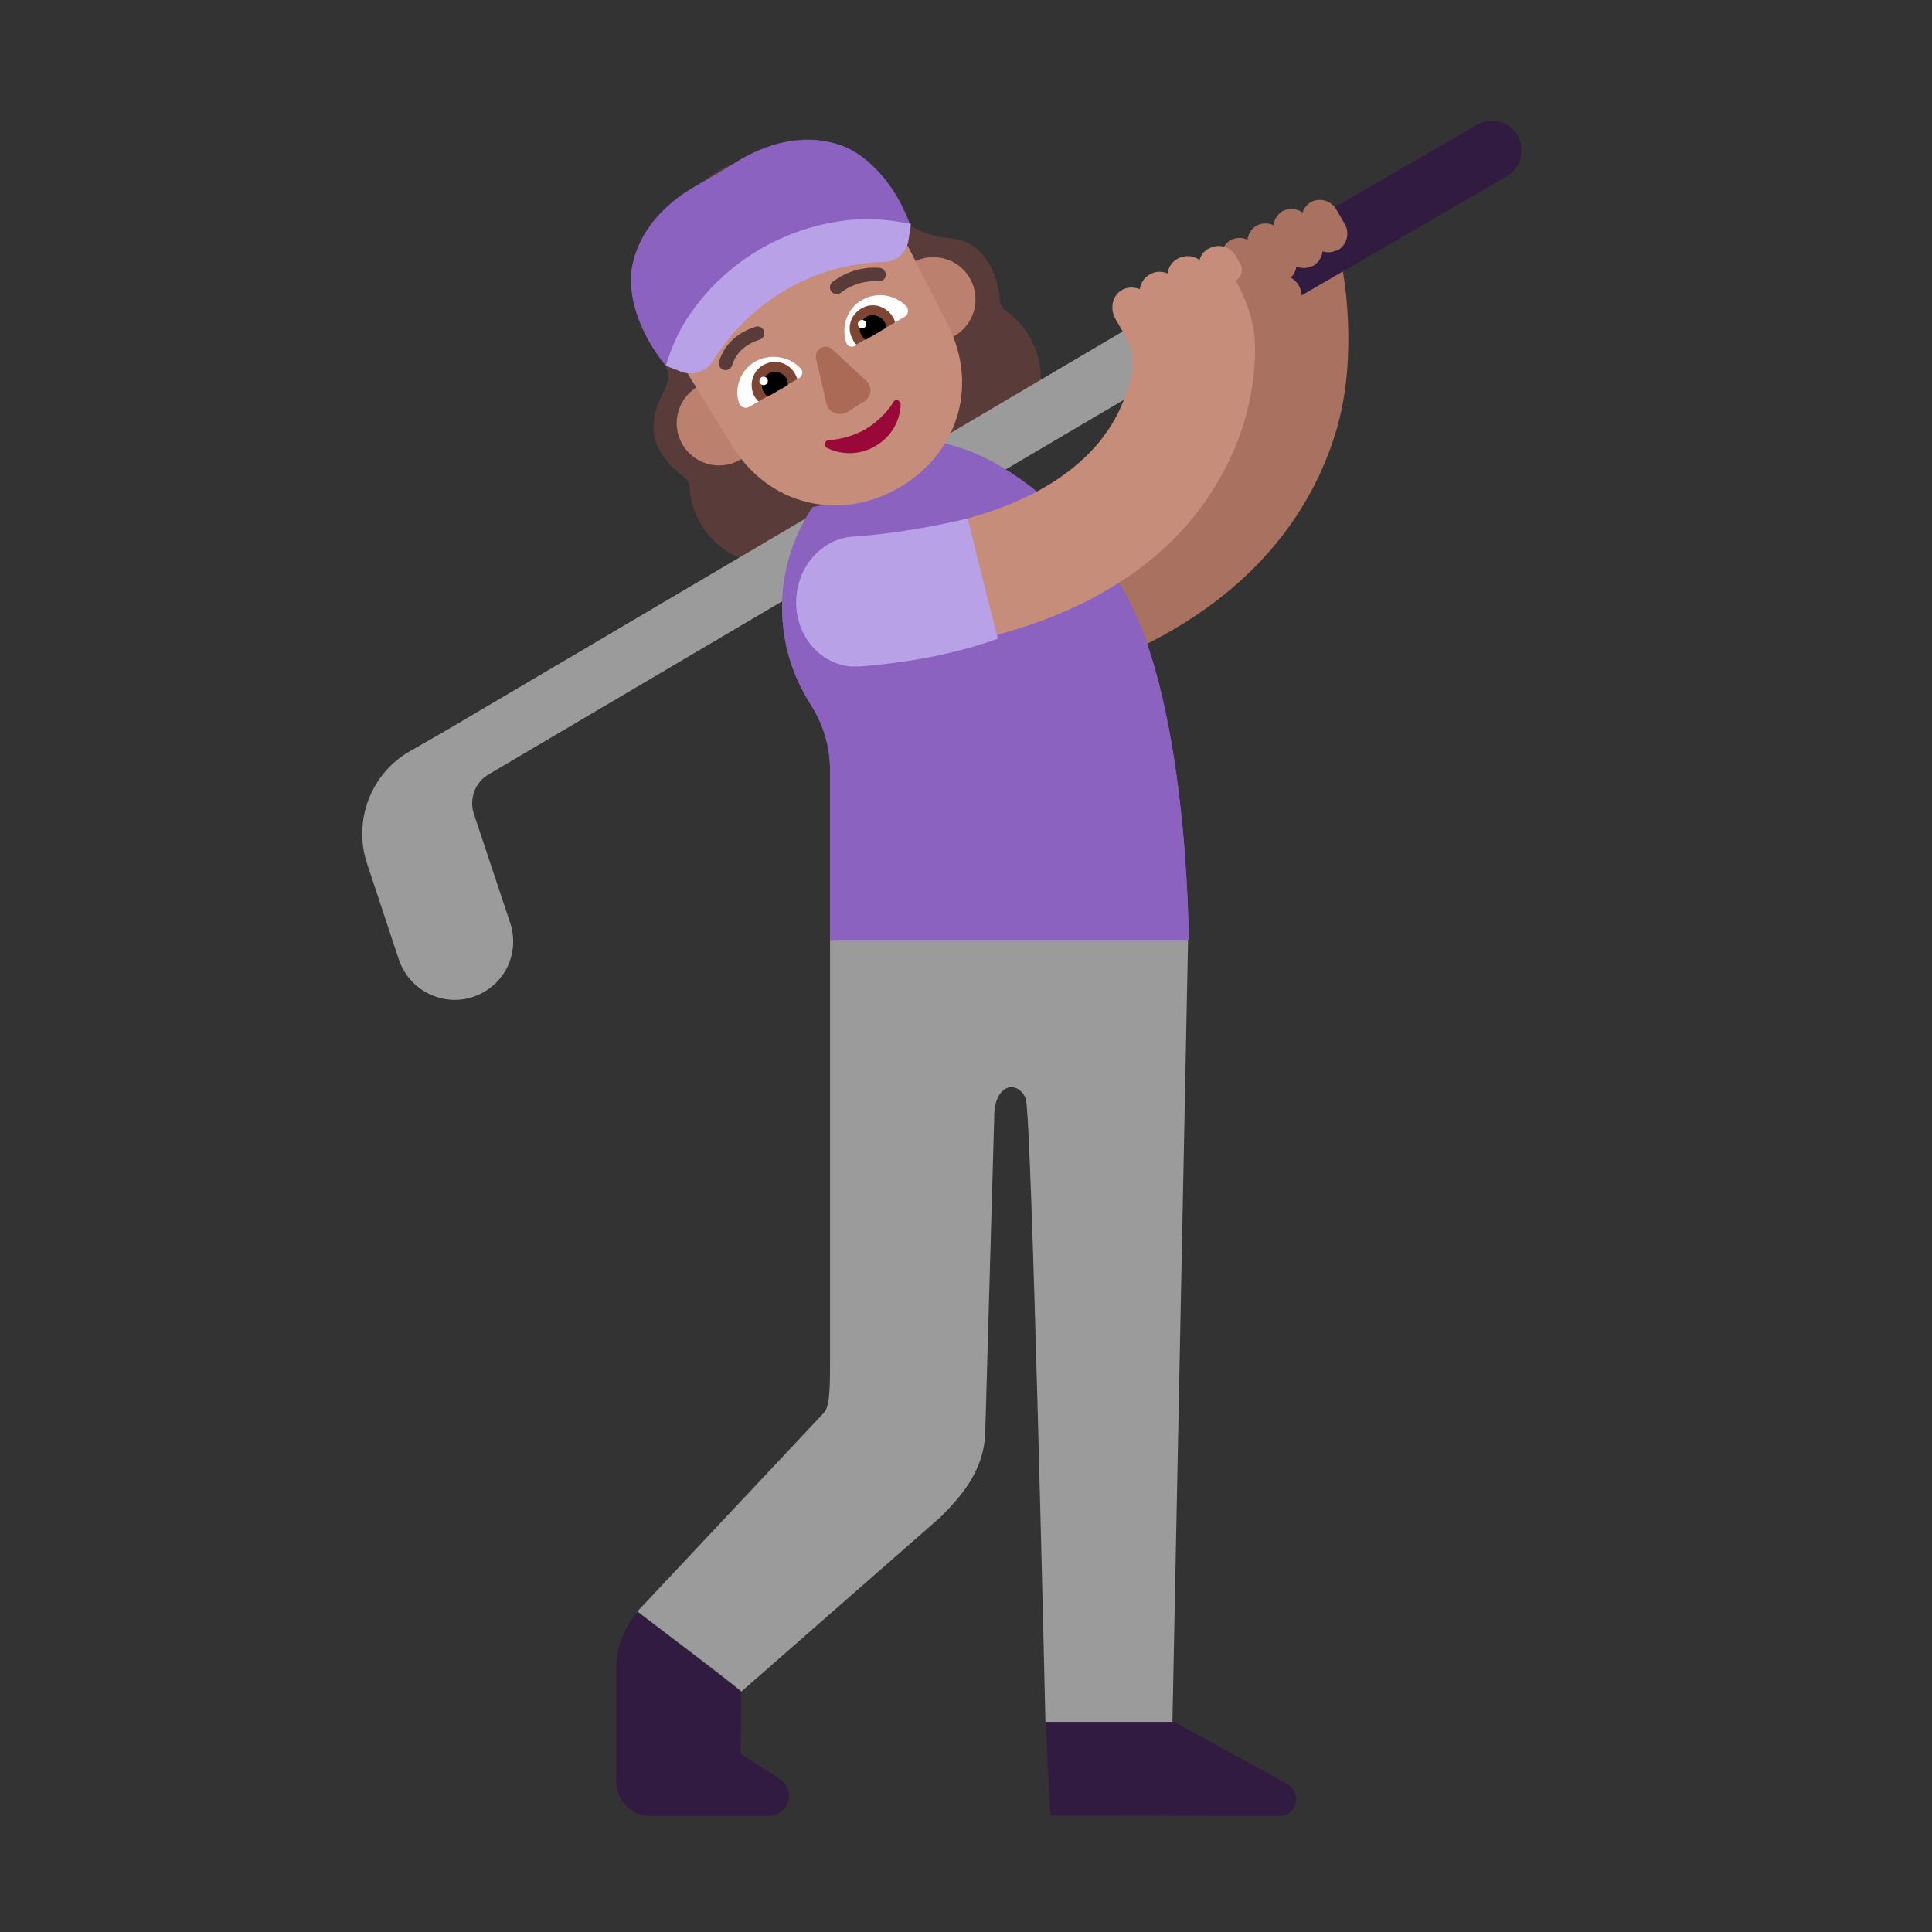 <svg viewBox="0 0 32 32" fill="none" xmlns="http://www.w3.org/2000/svg">
<rect x="0" y="0" width="32" height="32" fill="#333333" stroke="none"/>
<path d="M13.39 2.76C13.32 2.8 13.24 2.81 13.17 2.77C12.78 2.59 12.32 2.59 11.91 2.82C11.51 3.05 11.26 3.44 11.22 3.87C11.21 3.94 11.17 4.01 11.1 4.05C10.44 4.42 10.66 4.78 11.03 5.45C11.03 5.45 11.03 6.06 11.03 6.07C11.16 6.3 10.94 6.52 10.87 6.78C10.82 6.94 10.78 7.21 10.92 7.45C11.02 7.64 11.17 7.79 11.33 7.9C11.38 7.94 11.42 8 11.42 8.07C11.43 8.27 11.49 8.47 11.59 8.65C11.95 9.3 12.77 9.53 13.42 9.17C13.42 9.17 13.9 8.9 13.99 8.85C14.19 8.74 14.29 8.64 14.19 8.48C14.11 8.33 13.88 7.89 13.88 7.89L15.34 7.09L15.67 7.66C15.67 7.66 15.78 7.85 16.02 7.72C16.15 7.65 16.55 7.42 16.55 7.42C17.2 7.06 17.43 6.24 17.06 5.59C16.96 5.41 16.82 5.26 16.65 5.14C16.6 5.1 16.56 5.04 16.56 4.97C16.55 4.77 16.49 4.57 16.39 4.38C16.25 4.13 16.03 3.98 15.77 3.95C15.58 3.93 15.41 3.92 15.05 3.73L13.39 2.76ZM14.87 8.1C13.91 8.64 12.74 8.39 12.13 7.4L11.5 6.38L11.44 6.27C11.25 5.92 11.37 5.67 11.44 5.58C11.45 5.57 11.46 5.56 11.47 5.54C11.61 5.35 11.68 5.1 11.65 4.85L11.63 4.78C11.62 4.69 11.71 4.63 11.79 4.66C12.26 4.9 12.82 4.88 13.28 4.62L14.44 3.97C14.51 3.93 14.86 3.78 15.14 4.26L15.7 5.39C16.23 6.43 15.83 7.56 14.87 8.1Z" fill="#593B39"/>
<path d="M18.228 10.929C17.848 10.929 17.488 10.709 17.318 10.339C17.098 9.839 17.328 9.249 17.828 9.029C19.088 8.469 19.898 7.659 20.218 6.619C20.468 5.819 20.338 5.159 20.338 5.149V5.159L22.228 4.409C22.248 4.519 22.498 5.839 22.148 7.079C21.818 8.229 20.948 9.809 18.628 10.839C18.488 10.909 18.358 10.929 18.228 10.929Z" fill="#A9715F"/>
<path d="M20 4.662L7.388 12.099L6.778 12.449C6.138 12.819 5.848 13.599 6.078 14.299L6.608 15.899C6.808 16.479 7.488 16.739 8.018 16.429C8.418 16.199 8.598 15.719 8.448 15.279L7.848 13.479C7.768 13.229 7.868 12.959 8.088 12.829L20 5.805V4.662Z" fill="#9B9B9B"/>
<path d="M25.138 2.249C24.998 2.009 24.698 1.929 24.458 2.069L20.008 4.649L20.428 5.549L24.958 2.919C25.188 2.789 25.268 2.479 25.138 2.249Z" fill="#321B41"/>
<path d="M19.688 15.569L16.718 16.569L13.748 15.569V12.749C13.748 12.369 13.638 11.999 13.428 11.669C12.538 10.289 12.938 8.449 14.318 7.559C15.698 6.669 17.628 8.249 18.518 9.629C19.688 11.429 19.688 15.569 19.688 15.569Z" fill="#8B62BF"/>
<path d="M22.008 4.179C21.972 4.179 21.937 4.174 21.905 4.163C21.895 4.257 21.843 4.344 21.758 4.399C21.698 4.429 21.648 4.439 21.598 4.439C21.554 4.439 21.512 4.431 21.473 4.415C21.463 4.483 21.431 4.548 21.38 4.598C21.437 4.63 21.486 4.678 21.518 4.739C21.608 4.909 21.548 5.129 21.378 5.219L20.938 5.459C20.878 5.479 20.818 5.499 20.768 5.499C20.648 5.499 20.518 5.429 20.458 5.319C20.376 5.163 20.419 4.965 20.558 4.864C20.525 4.84 20.498 4.808 20.478 4.769L20.268 4.399C20.188 4.249 20.238 4.069 20.378 3.979C20.471 3.93 20.575 3.93 20.662 3.97C20.673 3.878 20.725 3.793 20.808 3.739C20.901 3.69 21.005 3.69 21.092 3.73C21.103 3.638 21.155 3.553 21.238 3.499C21.351 3.439 21.48 3.452 21.575 3.521C21.597 3.452 21.643 3.391 21.708 3.349C21.858 3.269 22.038 3.319 22.128 3.459L22.278 3.719C22.358 3.869 22.308 4.049 22.168 4.139L22.143 4.148C22.094 4.164 22.051 4.179 22.008 4.179Z" fill="#A9715F"/>
<path d="M19.688 15.569L16.718 16.569L13.748 15.569V12.749C13.748 12.369 13.638 11.999 13.428 11.669C12.538 10.289 12.938 8.449 14.318 7.559C15.698 6.669 17.628 8.249 18.518 9.629C19.688 11.429 19.688 15.569 19.688 15.569Z" fill="#8B62BF"/>
<path d="M13.748 15.569V22.649C13.748 23.229 13.708 23.329 13.638 23.409L10.558 26.689C10.598 26.729 12.138 27.879 12.278 28.019L15.588 25.119C15.878 24.819 16.288 24.399 16.318 23.749L16.468 18.489C16.468 17.969 16.838 17.869 16.988 18.189C17.088 18.399 17.316 28.535 17.316 28.535L19.408 29.069L19.678 15.579H13.748V15.569Z" fill="#9B9B9B"/>
<path d="M12.268 29.049L12.278 28.019L10.558 26.699C10.328 26.959 10.208 27.299 10.208 27.639V29.509C10.208 29.819 10.458 30.079 10.778 30.079H12.738C12.918 30.079 13.068 29.929 13.068 29.749C13.068 29.629 13.008 29.529 12.918 29.469L12.268 29.049Z" fill="#321B41"/>
<path d="M17.318 28.519H19.448L21.338 29.559C21.418 29.609 21.468 29.699 21.468 29.799C21.468 29.949 21.348 30.079 21.188 30.079L17.398 30.069L17.318 28.519Z" fill="#321B41"/>
<path d="M20.778 5.569C20.738 5.139 20.508 4.719 20.468 4.649C20.568 4.589 20.598 4.459 20.538 4.359C20.498 4.299 20.468 4.239 20.468 4.239C20.378 4.079 20.178 4.029 20.018 4.119C19.938 4.159 19.888 4.229 19.868 4.309C19.768 4.229 19.618 4.219 19.498 4.289C19.408 4.339 19.348 4.439 19.338 4.529C19.248 4.489 19.128 4.489 19.038 4.549C18.948 4.599 18.888 4.699 18.878 4.789C18.778 4.749 18.658 4.749 18.558 4.819C18.418 4.919 18.388 5.119 18.468 5.269L18.548 5.409C18.638 5.559 18.788 5.789 18.758 6.099C18.718 6.349 18.628 6.679 18.408 7.039C17.838 7.959 16.648 8.569 14.968 8.799C14.438 8.889 14.068 9.389 14.138 9.929C14.208 10.429 14.628 10.779 15.118 10.779C15.168 10.779 15.208 10.779 15.258 10.769C18.238 10.349 19.588 9.009 20.188 7.949C20.878 6.769 20.788 5.689 20.778 5.569Z" fill="#C68D7B"/>
<path d="M16.028 8.589C15.458 8.719 14.838 8.839 14.118 8.889C13.578 8.929 13.158 9.439 13.188 10.039C13.218 10.579 13.608 10.999 14.098 11.039C14.148 11.039 14.188 11.039 14.238 11.039C15.128 10.969 15.888 10.809 16.528 10.579C16.338 9.839 16.148 9.079 16.028 8.589Z" fill="#B8A1E6"/>
<path d="M14.205 4.218L15.071 3.718L15.581 4.601L15.708 4.569L16.288 5.599C16.488 5.929 16.438 6.359 16.188 6.649L15.638 7.279L14.278 4.919C14.375 4.895 14.472 4.871 14.569 4.847L14.205 4.218Z" fill="#593B39"/>
<path d="M11.026 6.056L11.892 5.556L12.263 6.2C12.333 6.126 12.401 6.053 12.468 5.979L13.818 8.329L12.998 8.489C12.618 8.559 12.228 8.379 12.028 8.049L11.438 7.019C11.47 6.99 11.501 6.961 11.531 6.932L11.026 6.056Z" fill="#593B39"/>
<path d="M16.158 4.959C16.158 5.345 15.845 5.659 15.458 5.659C15.072 5.659 14.758 5.345 14.758 4.959C14.758 4.572 15.072 4.259 15.458 4.259C15.845 4.259 16.158 4.572 16.158 4.959Z" fill="#BB806E"/>
<path d="M12.608 7.009C12.608 7.395 12.295 7.709 11.908 7.709C11.522 7.709 11.208 7.395 11.208 7.009C11.208 6.622 11.522 6.309 11.908 6.309C12.295 6.309 12.608 6.622 12.608 7.009Z" fill="#BB806E"/>
<path d="M12 4.06C11.22 4.49 10.95 5.48 11.41 6.22L12.13 7.39C12.75 8.39 13.92 8.63 14.87 8.09C15.83 7.55 16.23 6.43 15.7 5.38L15.08 4.16C14.69 3.38 13.71 3.1 12.93 3.53L12 4.06Z" fill="#C68D7B"/>
<path d="M13.938 2.409C13.378 2.209 12.788 2.339 12.268 2.639L11.888 2.869L11.508 3.089C10.988 3.389 10.578 3.839 10.468 4.419C10.388 4.869 10.568 5.499 11.028 6.059L11.048 6.039C11.058 6.019 11.058 5.999 11.068 5.989C11.308 5.529 11.668 5.119 12.068 4.789C12.278 4.619 12.498 4.459 12.728 4.319C12.958 4.199 13.198 4.089 13.448 3.989C13.938 3.809 14.468 3.699 14.988 3.729C15.008 3.729 15.028 3.729 15.048 3.739L15.078 3.729C14.828 3.039 14.368 2.569 13.938 2.409Z" fill="#8B62BF"/>
<path d="M11.438 5.189C11.258 5.449 11.128 5.729 11.028 6.059L11.288 6.159C11.478 6.229 11.698 6.159 11.808 5.979C11.998 5.669 12.368 5.179 13.018 4.799C13.668 4.419 14.278 4.349 14.638 4.339C14.848 4.339 15.018 4.179 15.048 3.979L15.088 3.709C14.738 3.639 14.428 3.609 14.118 3.639C13.038 3.739 12.058 4.299 11.438 5.189Z" fill="#B8A1E6"/>
<path d="M14.338 7.109C14.138 7.219 13.928 7.279 13.728 7.289C13.658 7.289 13.638 7.389 13.698 7.419C13.938 7.539 14.248 7.539 14.498 7.389C14.758 7.239 14.908 6.979 14.918 6.699C14.918 6.629 14.828 6.599 14.798 6.659C14.688 6.839 14.528 6.989 14.338 7.109Z" fill="#990838"/>
<path d="M13.518 5.949L13.688 6.679C13.718 6.829 13.888 6.899 14.028 6.829L14.298 6.659C14.438 6.579 14.458 6.399 14.338 6.299L13.788 5.789C13.668 5.669 13.478 5.789 13.518 5.949Z" fill="#AB6A55"/>
<path d="M15.008 5.069C14.818 4.879 14.518 4.829 14.278 4.969C14.028 5.109 13.928 5.409 14.018 5.679C14.038 5.739 14.108 5.759 14.158 5.729L14.978 5.249C15.048 5.219 15.058 5.119 15.008 5.069Z" fill="white"/>
<path d="M12.238 6.669C12.158 6.419 12.268 6.129 12.508 5.989C12.758 5.849 13.078 5.899 13.268 6.109C13.308 6.159 13.288 6.229 13.238 6.259L12.408 6.739C12.348 6.779 12.258 6.739 12.238 6.669Z" fill="white"/>
<path d="M14.788 5.249C14.678 5.069 14.448 4.999 14.268 5.109C14.078 5.219 14.018 5.449 14.128 5.629C14.138 5.659 14.158 5.689 14.188 5.709L14.828 5.339C14.818 5.309 14.808 5.279 14.788 5.249Z" fill="#7D4533"/>
<path d="M12.498 6.569C12.398 6.389 12.458 6.149 12.638 6.049C12.828 5.939 13.058 5.999 13.168 6.189C13.173 6.204 13.181 6.219 13.188 6.234C13.196 6.249 13.203 6.264 13.208 6.279L12.568 6.649C12.538 6.629 12.518 6.599 12.498 6.569Z" fill="#7D4533"/>
<path d="M14.348 5.249C14.248 5.309 14.208 5.449 14.268 5.549C14.288 5.579 14.308 5.609 14.338 5.629L14.678 5.429C14.678 5.399 14.668 5.359 14.648 5.329C14.588 5.229 14.448 5.189 14.348 5.249Z" fill="black"/>
<path d="M12.728 6.189C12.838 6.129 12.968 6.169 13.028 6.269C13.038 6.299 13.048 6.329 13.048 6.379L12.718 6.569C12.688 6.549 12.668 6.519 12.648 6.489C12.588 6.379 12.628 6.249 12.728 6.189Z" fill="black"/>
<path d="M14.348 5.369C14.348 5.407 14.317 5.439 14.278 5.439C14.24 5.439 14.208 5.407 14.208 5.369C14.208 5.33 14.24 5.299 14.278 5.299C14.317 5.299 14.348 5.33 14.348 5.369Z" fill="white"/>
<path d="M12.718 6.309C12.718 6.347 12.687 6.379 12.648 6.379C12.61 6.379 12.578 6.347 12.578 6.309C12.578 6.27 12.61 6.239 12.648 6.239C12.687 6.239 12.718 6.27 12.718 6.309Z" fill="white"/>
<path d="M14.574 4.437C14.635 4.446 14.678 4.503 14.67 4.564C14.661 4.626 14.604 4.669 14.543 4.66L14.542 4.66L14.533 4.659C14.525 4.659 14.512 4.658 14.495 4.657C14.461 4.657 14.412 4.659 14.352 4.667C14.234 4.685 14.078 4.732 13.927 4.848C13.877 4.886 13.807 4.876 13.769 4.827C13.731 4.778 13.741 4.707 13.79 4.669C13.978 4.525 14.172 4.467 14.319 4.445C14.392 4.434 14.454 4.432 14.498 4.433C14.521 4.433 14.539 4.434 14.551 4.435L14.567 4.437L14.571 4.437L14.574 4.437ZM12.655 5.485C12.674 5.544 12.642 5.607 12.582 5.626C12.35 5.7 12.188 5.845 12.126 6.051C12.108 6.111 12.045 6.144 11.986 6.126C11.926 6.108 11.893 6.046 11.911 5.986C11.999 5.694 12.228 5.503 12.514 5.412C12.573 5.393 12.636 5.425 12.655 5.485Z" fill="#593B39"/>
</svg>
